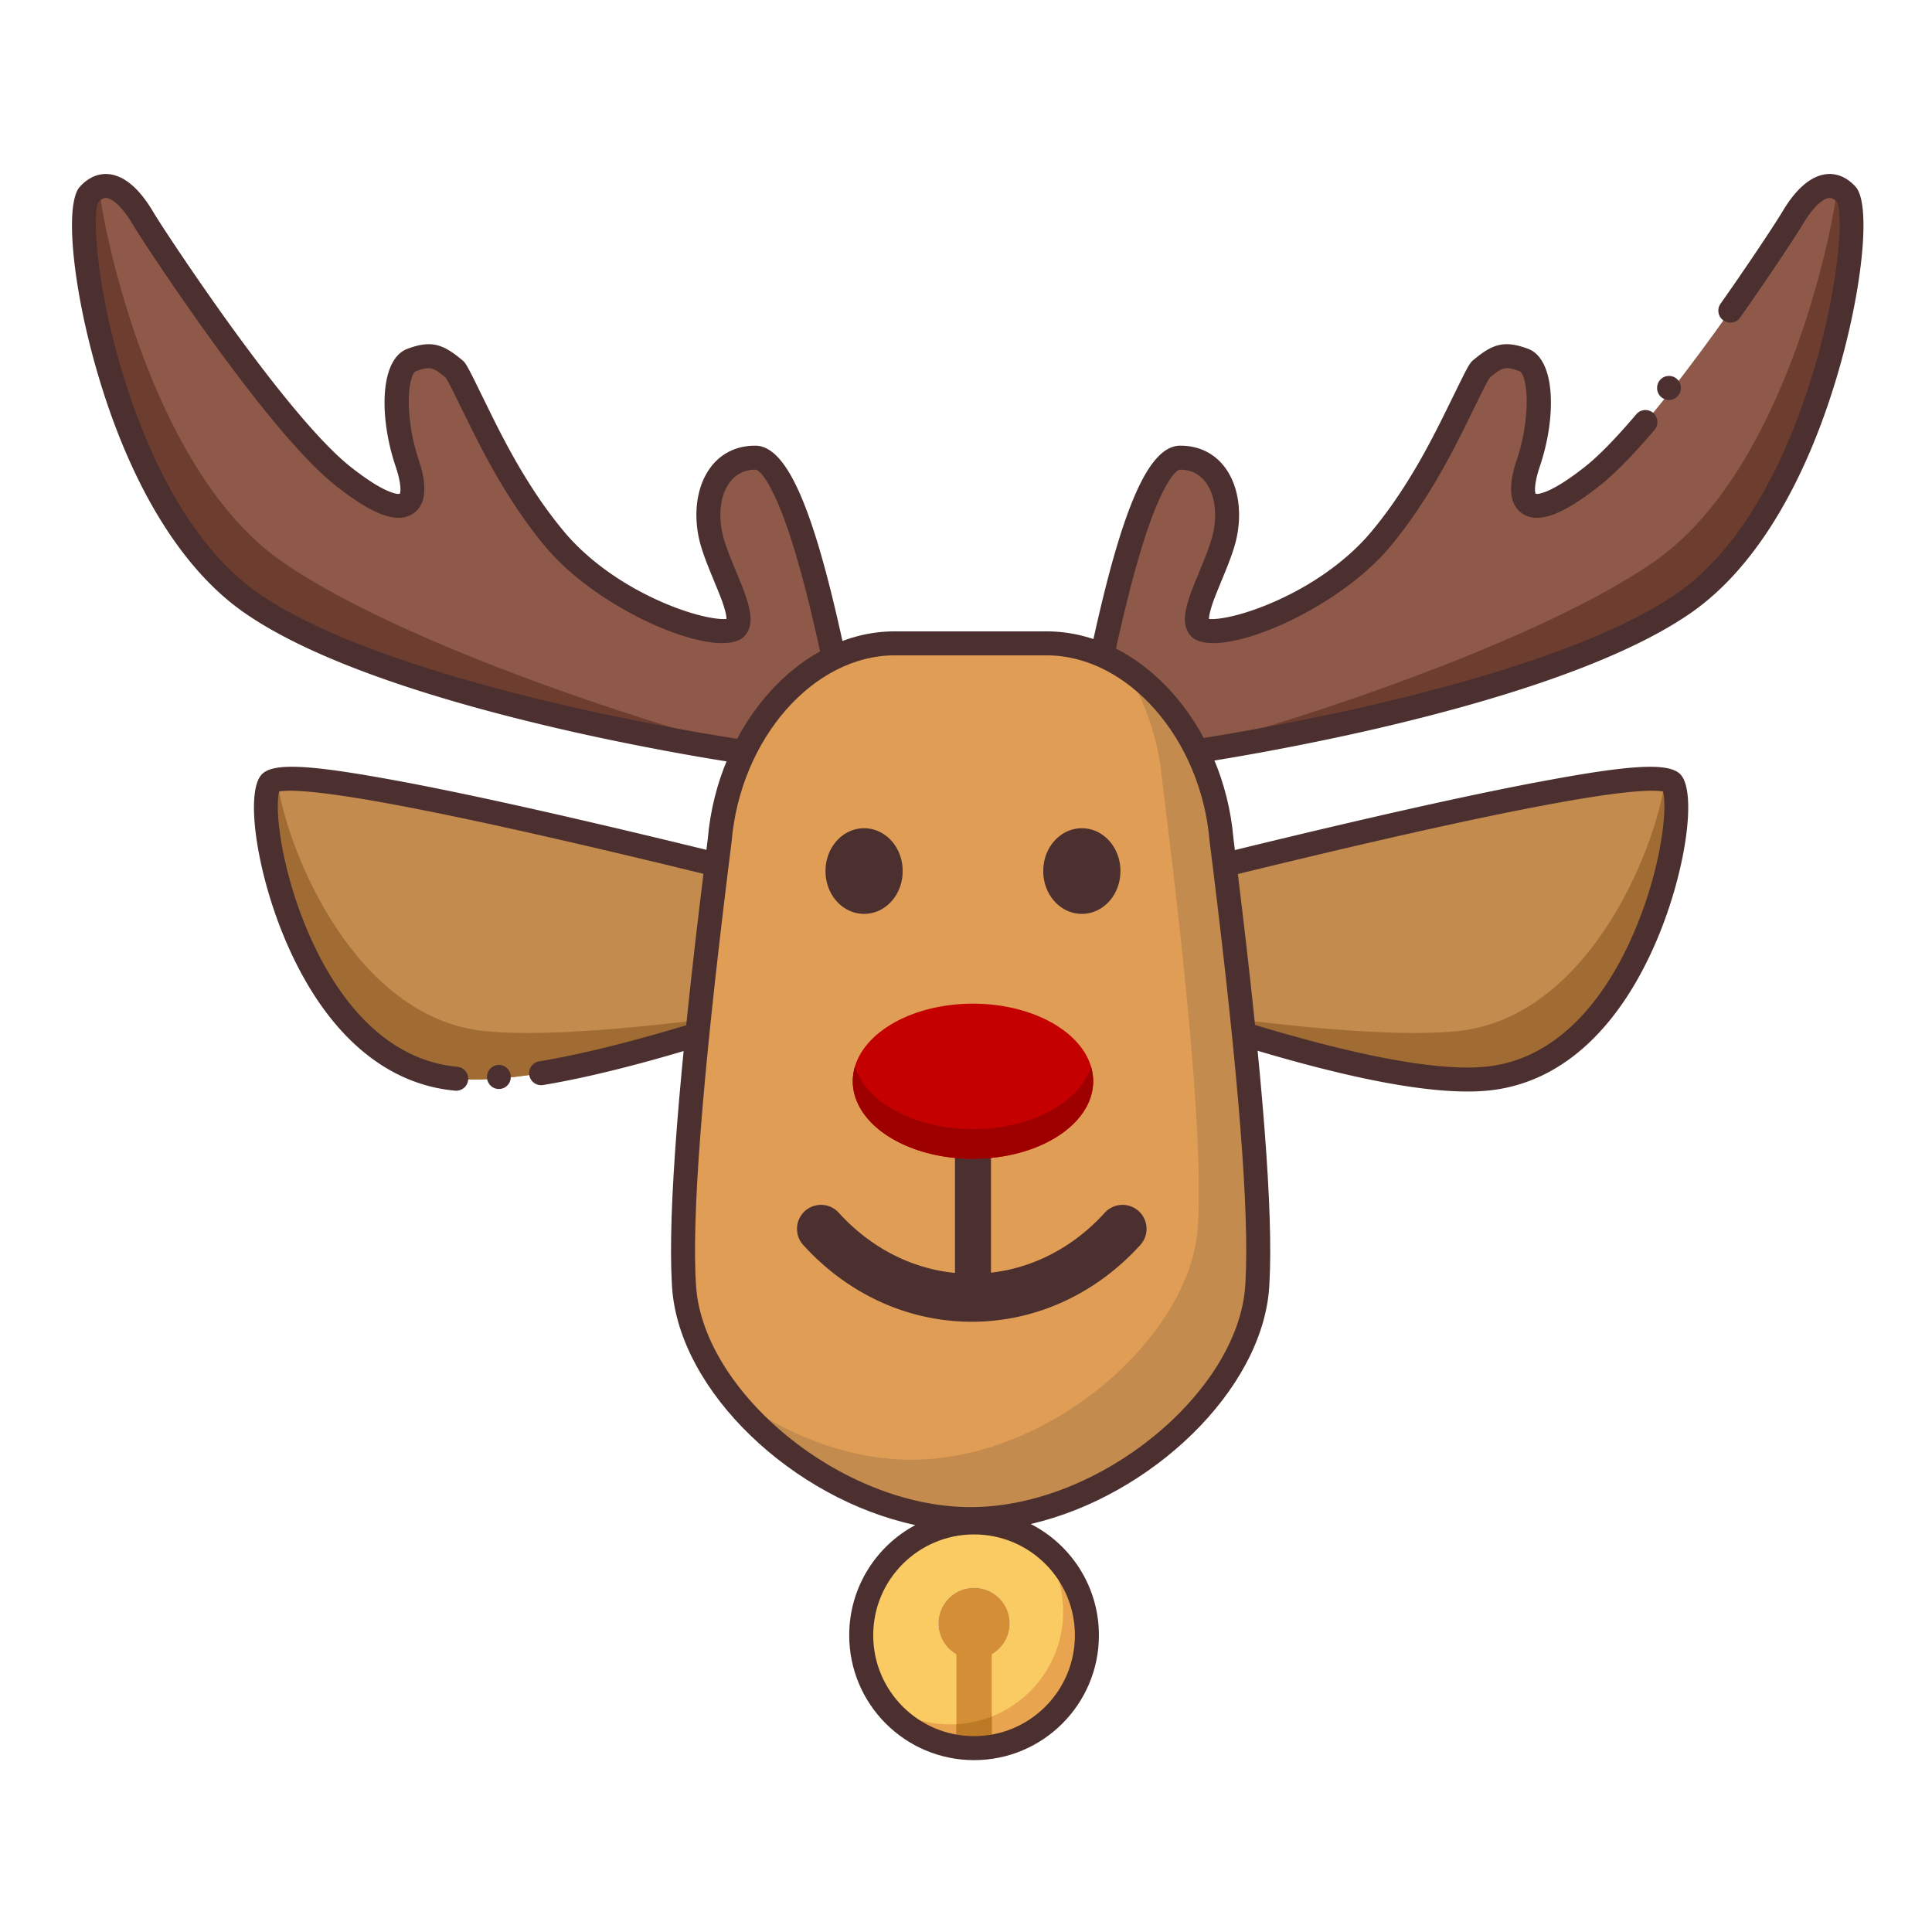 <?xml version="1.0" standalone="no"?><!DOCTYPE svg PUBLIC "-//W3C//DTD SVG 1.1//EN" "http://www.w3.org/Graphics/SVG/1.1/DTD/svg11.dtd"><svg t="1577080516827" class="icon" viewBox="0 0 1024 1024" version="1.1" xmlns="http://www.w3.org/2000/svg" p-id="1663" xmlns:xlink="http://www.w3.org/1999/xlink" width="200" height="200"><defs><style type="text/css"></style></defs><path d="M643.823 543.261l-2.894-82.836 18.375-4.5c144.149-35.115 219.734-48.815 226.759-41.094 10.971 12.065-13.738 147.793-97.204 156.783-28.154 3.034-76.501-6.417-145.036-28.357z" fill="#C48B4E" p-id="1664"></path><path d="M886.062 414.831c10.971 12.065-13.738 147.793-97.204 156.783-28.154 3.034-76.501-6.417-145.036-28.357l-0.159-4.573c60.677 7.925 103.828 10.507 129.453 7.747 67.721-7.295 104.022-94.183 109.45-133.152 1.708 0.35 2.872 0.868 3.495 1.552z" fill="#A16C33" p-id="1665"></path><path d="M890.766 410.554c8.659 9.518 2.776 50.768-12.021 86.267-19.144 45.937-49.394 76.829-89.202 81.115-28.592 3.082-75.973-5.972-142.683-27.041l-9.238-2.945-3.228-92.468 25.091-6.15c66.185-16.104 117.855-27.677 155.031-34.711l5.336-0.995 8.383-1.52c38.273-6.774 56.892-7.753 62.531-1.555z m-9.292 8.997a15.118 15.118 0 0 0-1.663-0.258l-1.202-0.102c-2.321-0.149-5.381-0.108-9.136 0.134l-2.337 0.172-2.315 0.2c-9.531 0.89-22.293 2.767-38.235 5.632l-7.925 1.456-5.622 1.069c-36.32 6.99-85.984 18.143-148.97 33.455l-16.6 4.058 2.554 73.191 7.473 2.337c59.933 18.546 102.972 26.707 128.661 24.589l2.023-0.191c34.282-3.695 61.281-31.267 78.826-73.365 6.891-16.537 11.741-34.272 13.938-49.674 0.97-6.793 1.358-12.775 1.164-17.316a35.713 35.713 0 0 0-0.518-4.834l-0.114-0.553z" fill="#4C3030" p-id="1666"></path><path d="M388.468 460.425c-156.106-38.438-237.816-53.636-245.13-45.593-10.971 12.065 13.738 147.793 97.2 156.783 28.157 3.034 76.501-6.417 145.039-28.357l2.894-82.833z" fill="#C48B4E" p-id="1667"></path><path d="M143.338 414.831c-10.971 12.065 13.738 147.793 97.2 156.783 28.157 3.034 76.501-6.417 145.039-28.357l0.159-4.573c-60.677 7.925-103.831 10.507-129.456 7.747-67.721-7.295-104.022-94.183-109.45-133.152-1.708 0.35-2.868 0.868-3.492 1.552z" fill="#A16C33" p-id="1668"></path><path d="M149.803 419.271c2.608-0.254 6.363-0.219 11.197 0.13l2.223 0.178 2.458 0.226c8.866 0.875 20.388 2.56 34.536 5.063l3.943 0.706c37.643 6.821 92.465 19.001 164.428 36.53l13.344 3.269-2.557 73.184c-37.541 11.878-68.77 19.873-93.645 23.988a6.36 6.36 0 0 0 2.077 12.549c25.839-4.274 58.063-12.552 96.72-24.824l7.251-2.318 3.228-92.472-23.399-5.734-16.355-3.962-12.647-3.034c-58.107-13.872-103.488-23.768-136.176-29.693l-6.694-1.193-6.583-1.126c-32.933-5.502-49.241-5.988-54.52-0.184-8.659 9.521-2.773 50.768 12.021 86.27 19.144 45.934 49.397 76.825 89.206 81.115l1.431 0.143a6.36 6.36 0 0 0 1.164-12.666l-1.231-0.124c-34.282-3.692-61.281-31.264-78.826-73.365-6.895-16.533-11.744-34.272-13.942-49.674-0.97-6.793-1.358-12.771-1.161-17.316 0.095-2.166 0.334-3.845 0.518-4.834l0.111-0.553c0.477-0.105 1.11-0.204 1.879-0.28z" fill="#4C3030" p-id="1669"></path><path d="M264.424 570.81m-6.297 0a6.297 6.297 0 1 0 12.593 0 6.297 6.297 0 1 0-12.593 0Z" fill="#4C3030" p-id="1670"></path><path d="M579.234 371.508c16.966-85.956 32.412-128.932 46.334-128.932 20.884 0 27.104 21.863 23.994 39.418-3.11 17.551-20.063 43.453-13.729 50.768 6.335 7.314 64.048-8.796 95.938-46.926 31.89-38.13 47.724-85.682 54.301-91.031 6.576-5.349 10.66-8.001 21.533-4.001 10.876 4.001 9.445 34.011 2.439 54.612-7.009 20.601-1.892 35.204 33.798 7.095 35.694-28.109 100.438-127.164 106.48-137.311 6.042-10.145 17.519-23.93 28.459-11.967 10.94 11.967-11.184 163.878-85.743 216.077-74.561 52.199-266.987 81.548-282.669 81.548-10.453 0-20.83-9.785-31.133-29.353z" fill="#8F594A" p-id="1671"></path><path d="M610.889 400.842c18.686-1.011 192.595-51.893 266.409-103.57 74.558-52.199 97.916-197.244 96.135-197.953a10.58 10.58 0 0 0-0.563-0.21c1.965 0.658 3.947 1.978 5.912 4.125 10.94 11.967-11.184 163.878-85.743 216.077-74.561 52.199-266.987 81.548-282.669 81.548zM953.179 110.783c-0.353 0.506-0.7 1.011-1.034 1.514l0.08-0.118c0.226-0.34 0.458-0.684 0.696-1.024z m2.312-3.059a53.696 53.696 0 0 0-0.312 0.385z m3.943-4.236l-0.413 0.382a37.634 37.634 0 0 0 0.413-0.382z m1.568-1.336a26.605 26.605 0 0 0-0.188 0.149z m1.714-1.228l-0.477 0.318a21.997 21.997 0 0 0 0.477-0.318z m1.148-0.684a18.165 18.165 0 0 0-0.175 0.095z m0.487-0.254l-0.366 0.191c0.121-0.067 0.245-0.13 0.369-0.191z m0.461-0.223l-0.191 0.089c0.064-0.032 0.127-0.064 0.191-0.089z m1.876-0.716z m5.724-0.08l0.264 0.076a10.148 10.148 0 0 0-0.366-0.105l0.366 0.108a10.176 10.176 0 0 0-0.264-0.08z m-5.107-0.083l-0.258 0.064 0.258-0.064z m4.579-0.054l0.156 0.038a9.893 9.893 0 0 0-0.277-0.064l0.277 0.064a9.912 9.912 0 0 0-0.156-0.038z m-3.969-0.073l-0.404 0.08c0.134-0.032 0.27-0.057 0.404-0.08z m3.441-0.032l0.114 0.022-0.286-0.048 0.286 0.048a9.776 9.776 0 0 0-0.114-0.019z m-2.916-0.048l-0.375 0.054c0.127-0.022 0.251-0.038 0.375-0.054z m2.391-0.022l0.054 0.006a9.709 9.709 0 0 0-0.213-0.025l0.216 0.025-0.057-0.006z m-1.857-0.032l-0.299 0.025 0.299-0.029z m0.903-0.032l0.439 0.019a9.782 9.782 0 0 0-0.439-0.016z m-0.095 0c-0.172 0-0.347 0.003-0.518 0.013z m-18.222 14.606l0 0z" fill="#6D3D2F" p-id="1672"></path><path d="M585.916 370.51l1.034-5.142 1.539-7.511c7.162-34.492 14.031-61.036 20.575-79.586l0.464-1.31c6.78-18.868 13.039-28.023 16.041-28.023 13.76 0 20.846 14.371 17.729 31.948-0.7 3.972-2.242 8.694-4.897 15.379l-1.367 3.384-3.873 9.445-0.986 2.474a79.541 79.541 0 0 0-2.287 6.529l-0.407 1.399c-2.134 7.546-2.159 13.15 1.549 17.43 12.326 14.234 76.38-12.043 105.621-47.009a241.225 241.225 0 0 0 16.33-22.086c8.812-13.376 15.945-26.373 24.465-43.66l6.767-13.77c4.112-8.3 5.082-9.976 5.82-10.615l1.317-1.056 1.145-0.878c4.563-3.384 6.65-3.384 12.914-1.081 1.736 0.642 3.657 6.157 3.762 15.191 0.118 9.763-1.844 21.701-5.149 31.407-4.71 13.849-4.563 24.748 3.813 29.416 8.523 4.754 21.339-0.623 39.942-15.277 8.189-6.446 17.971-16.495 29.181-29.702a6.36 6.36 0 1 0-9.699-8.23c-10.704 12.616-19.962 22.121-27.349 27.941-8.189 6.449-14.842 10.676-19.85 12.778-3.562 1.495-5.54 1.654-6.03 1.383-0.731-0.41-0.827-5.425 1.749-13.35l0.286-0.862c8.939-26.281 8.57-57.172-6.265-62.629-11.601-4.271-17.761-2.878-26.923 4.379l-1.908 1.533c-1.685 1.393-2.506 2.576-7.139 11.925l-6.637 13.522c-8.831 18.044-15.98 31.197-24.834 44.636a228.594 228.594 0 0 1-15.465 20.925c-13.694 16.374-33.789 29.963-55.086 38.702-8.809 3.609-17.204 6.093-23.787 7.136-2.608 0.413-4.802 0.576-6.443 0.509l-0.789-0.051c0.01-1.049 0.245-2.493 0.716-4.296l0.426-1.52 0.382-1.266c0.757-2.385 1.733-4.916 3.943-10.31l3.428-8.364 1.104-2.773c2.617-6.704 4.204-11.725 5.037-16.422 4.312-24.328-6.805-46.885-30.256-46.885-18.963 0-34.282 42.102-52.033 131.339l-0.976 4.929 1.049 1.988c11.296 21.447 23.279 32.746 36.762 32.746l0.868-0.013 1.018-0.041c15.637-0.795 71.108-10.176 118.816-21.313l5.734-1.352c70.37-16.782 126.966-36.937 159.881-59.977 34.174-23.927 60.219-69.196 76.695-124.216l0.693-2.334c13.172-44.945 17.742-89.902 9.4-99.029-7.184-7.855-16.06-8.618-24.207-3.365-5.056 3.263-9.629 8.615-13.662 15.131l-1.555 2.563-1.078 1.733c-5.67 9.003-18.588 28.322-30.997 45.902a6.36 6.36 0 1 0 10.389 7.337l5.769-8.237 6.271-9.105c8.771-12.829 16.495-24.538 20.216-30.539l1.167-1.908c3.295-5.54 6.996-10.008 10.374-12.186 3.117-2.01 5.095-1.838 7.925 1.256-0.172-0.188-0.07 0.076 0.089 0.703l0.073 0.293c0.324 1.371 0.566 3.282 0.693 5.642 0.28 5.107 0.019 11.941-0.789 19.898-1.797 17.685-6.064 39.1-12.288 60.333-15.7 53.563-40.664 97.433-72.475 119.703-31.677 22.178-88.185 42.143-158.434 58.715l-7.492 1.74-6.348 1.431c-46.239 10.291-96.374 18.515-106.747 18.515-7.143 0-15.535-7.655-24.455-23.988z" fill="#4C3030" p-id="1673"></path><path d="M447.014 371.508l-1.523-7.62c-16.368-80.874-31.305-121.312-44.808-121.312-20.884 0-27.104 21.863-23.994 39.418 3.11 17.551 20.06 43.453 13.725 50.768-6.335 7.314-64.048-8.796-95.938-46.926-31.887-38.13-47.724-85.682-54.301-91.031l-1.135-0.916c-5.947-4.722-10.16-6.85-20.397-3.085-10.704 3.94-9.486 33.092-2.757 53.655l0.318 0.954c7.009 20.604 1.892 35.207-33.798 7.098-35.331-27.826-99.147-125.192-106.28-136.981l-0.792-1.307C69.158 104.206 58.06 91.648 47.47 103.233c-10.94 11.967 11.184 163.878 85.743 216.077s266.984 81.548 282.665 81.548c10.453 0 20.833-9.785 31.137-29.353z" fill="#8F594A" p-id="1674"></path><path d="M415.359 400.842c-18.686-1.011-192.595-51.893-266.405-103.57C74.396 245.073 51.038 100.028 52.816 99.318c0.188-0.076 0.375-0.146 0.566-0.21-1.965 0.658-3.95 1.978-5.915 4.125C36.533 115.2 58.657 267.111 133.215 319.31s266.984 81.548 282.665 81.548zM73.07 110.783c0.356 0.506 0.7 1.011 1.034 1.514l-0.076-0.118a65.39 65.39 0 0 0-0.7-1.024z m-2.309-3.059a53.69 53.69 0 0 1 0.312 0.385zM66.814 103.488l0.413 0.382a37.634 37.634 0 0 1-0.413-0.382z m-1.565-1.336a26.605 26.605 0 0 1 0.184 0.149z m-1.717-1.228l0.48 0.318a22.01 22.01 0 0 1-0.477-0.318z m-1.145-0.684a18.168 18.168 0 0 1 0.172 0.095z m-0.49-0.254l0.369 0.191a16.464 16.464 0 0 0-0.369-0.191z m-0.458-0.223l0.188 0.089-0.188-0.089z m-1.876-0.716a12.902 12.902 0 0 1-0.003 0z m-5.724-0.08l-0.264 0.076c0.121-0.038 0.242-0.073 0.366-0.105l-0.369 0.108a10.176 10.176 0 0 1 0.264-0.08z m5.104-0.083l0.261 0.064a11.681 11.681 0 0 0-0.261-0.064z m-4.579-0.054l-0.153 0.038 0.273-0.064-0.273 0.064 0.156-0.038z m3.972-0.073l0.401 0.08a11.137 11.137 0 0 0-0.404-0.08z m-3.444-0.032l-0.114 0.022 0.286-0.048-0.286 0.048 0.114-0.019z m2.919-0.048l0.372 0.054a10.685 10.685 0 0 0-0.372-0.054z m-2.395-0.022l-0.054 0.006 0.216-0.025-0.219 0.025 0.057-0.006z m1.857-0.032l0.302 0.025a10.294 10.294 0 0 0-0.299-0.029z m-0.9-0.032l-0.442 0.019c0.149-0.01 0.296-0.016 0.442-0.016z m0.092 0c0.172 0 0.347 0.003 0.522 0.013z m18.222 14.606l0 0z" fill="#6D3D2F" p-id="1675"></path><path d="M384.258 328.106c-1.638 0.064-3.835-0.099-6.44-0.509-6.583-1.046-14.978-3.53-23.787-7.143-21.297-8.736-41.392-22.324-55.086-38.702a228.594 228.594 0 0 1-15.465-20.925c-8.857-13.436-16.002-26.586-24.834-44.633l-6.809-13.872c-4.376-8.809-5.263-10.138-6.85-11.477L242.961 189.217c-9.165-7.257-15.325-8.65-26.926-4.379-14.625 5.381-15.188 35.484-6.634 61.516l0.658 1.972c2.573 7.928 2.48 12.943 1.749 13.353-0.493 0.273-2.465 0.114-6.03-1.383-5.009-2.099-11.662-6.328-19.85-12.778-14.613-11.509-35.846-36.734-60.448-70.417l-2.697-3.708C106.747 151.247 88.948 124.817 82.273 114.068l-2.045-3.358c-4.032-6.519-8.599-11.868-13.659-15.131C58.419 90.328 49.543 91.088 42.359 98.943 34.209 107.863 38.384 151.024 50.888 194.945l0.875 3.027c16.438 56.075 42.731 102.286 77.388 126.547 32.914 23.043 89.511 43.199 159.878 59.977l5.737 1.355 6.624 1.526c47.212 10.707 99.741 19.44 113.209 19.828l0.865 0.013c13.213 0 24.989-10.851 36.088-31.471l1.724-3.266-2.045-10.272-1.552-7.581c-16.657-80.384-31.388-118.412-49.41-118.412-23.447 0-34.568 22.553-30.256 46.885 0.83 4.697 2.42 9.718 5.037 16.422l1.1 2.776 4.481 10.933c1.813 4.487 2.566 6.576 3.276 9l0.426 1.523c0.404 1.546 0.633 2.827 0.696 3.823l0.016 0.474-0.789 0.054z m55.662 42.404c-8.92 16.333-17.309 23.988-24.455 23.988l-0.776-0.013c-12.457-0.382-65.479-9.226-112.316-19.933l-7.496-1.74-5.591-1.336c-67.651-16.301-122.009-35.792-152.837-57.379-31.814-22.27-56.778-66.14-72.478-119.7-6.227-21.237-10.494-42.652-12.288-60.336-0.811-7.957-1.072-14.791-0.792-19.898 0.13-2.36 0.372-4.271 0.696-5.642l0.229-0.89c0.041-0.172 0.032-0.213-0.064-0.105 2.827-3.094 4.805-3.266 7.922-1.256 3.167 2.042 6.615 6.096 9.75 11.159l1.962 3.221 1.816 2.884c7.868 12.358 24.322 36.667 39.281 57.315l2.767 3.807 4.102 5.581c23.511 31.779 43.759 55.503 58.705 67.269l2.162 1.682c17.44 13.376 29.591 18.162 37.78 13.595 7.998-4.459 8.497-14.587 4.427-27.546l-1.215-3.714c-2.935-9.346-4.656-20.41-4.548-29.562 0.108-9.035 2.029-14.549 3.762-15.188l1.428-0.509c5.638-1.93 7.632-1.469 12.635 2.465l1.263 1.011c0.652 0.531 1.437 1.79 4.471 7.849l8.167 16.581c8.523 17.287 15.653 30.284 24.465 43.66a241.225 241.225 0 0 0 16.33 22.086c29.244 34.965 93.295 61.243 105.625 47.009 3.708-4.28 3.683-9.884 1.549-17.427l-0.366-1.266c-0.731-2.455-1.488-4.579-3.047-8.472l-3.466-8.478-2.042-5.018-0.944-2.417c-2.083-5.438-3.339-9.486-3.956-12.962-3.113-17.577 3.972-31.948 17.732-31.948 2.872 0 8.72 8.376 15.156 25.619l0.884 2.404 0.935 2.649c6.713 19.38 13.77 47.142 21.129 83.224l1.546 7.677z" fill="#4C3030" p-id="1676"></path><path d="M474.099 340.998h80.715c46.36 0 87.794 46.729 92.65 104.372l1.765 14.142c13.783 111.581 19.621 185.815 17.096 222.704-4.048 57.646-77.9 122.944-151.87 122.944-73.967 0-147.819-65.297-151.867-122.944l-0.146-2.353c-2.22-39.246 4.261-117.41 19.008-234.49 4.856-57.646 46.29-104.375 92.65-104.375z" fill="#E09D55" p-id="1677"></path><path d="M385.994 737.98c27.476 21.275 62.216 35.697 96.981 35.697 73.97 0 147.819-65.294 151.867-122.937 2.63-38.432-3.81-117.378-18.858-236.849-1.908-22.63-9.451-43.574-20.715-60.677 27.931 17.561 48.834 52.243 52.195 92.16 15.048 119.468 21.488 198.417 18.858 236.846-4.045 57.643-77.897 122.94-151.867 122.94-49.556 0-99.061-29.311-127.558-65.994z" fill="#C48B4E" p-id="1678"></path><path d="M437.55 461.681a22.544 20.439 90 1 0 40.877 0 22.544 20.439 90 1 0-40.877 0Z" fill="#4C3030" p-id="1679"></path><path d="M552.963 461.681a22.544 20.439 90 1 0 40.877 0 22.544 20.439 90 1 0-40.877 0Z" fill="#4C3030" p-id="1680"></path><path d="M425.723 659.866c23.409 25.823 55.271 40.69 89.333 40.69 34.065 0 65.924-14.867 89.336-40.69a12.72 12.72 0 0 0-18.849-17.087c-18.705 20.629-43.79 32.336-70.487 32.336s-51.782-11.703-70.484-32.336a12.72 12.72 0 0 0-18.849 17.087z" fill="#4C3030" p-id="1681"></path><path d="M506.155 614.19v71.613a9.54 9.54 0 0 0 19.081 0v-71.616a9.54 9.54 0 1 0-19.081 0z" fill="#4C3030" p-id="1682"></path><path d="M451.978 573.077a63.717 41.113 0 1 0 127.434 0 63.717 41.113 0 1 0-127.434 0Z" fill="#C40000" p-id="1683"></path><path d="M578.248 565.21c0.763 2.547 1.167 5.177 1.167 7.868 0 22.706-28.526 41.113-63.72 41.113-35.191 0-63.717-18.407-63.717-41.113 0-2.69 0.401-5.32 1.164-7.868 5.692 18.941 31.537 33.239 62.553 33.239 30.688 0 56.314-13.999 62.362-32.638z" fill="#9E0000" p-id="1684"></path><path d="M518.163 926.516a60.918 60.918 0 0 1-3.775 0l1.886 0.032z m-5.565-0.08l1.733 0.08a60.55 60.55 0 0 1-1.736-0.08z m7.346 0c-0.572 0.032-1.154 0.064-1.736 0.08z m-9.222-0.143l1.622 0.127c-0.541-0.035-1.084-0.08-1.622-0.127z m11.108 0a60.232 60.232 0 0 1-1.622 0.127z m2.019-0.223a59.945 59.945 0 0 1-1.654 0.184z m-15.15 0l1.635 0.184a59.955 59.955 0 0 1-1.638-0.184z m-1.65-0.232l1.577 0.223a59.774 59.774 0 0 1-1.577-0.223z m18.445 0c-0.522 0.083-1.049 0.159-1.574 0.223z m-9.222-118.921c33.035 0 59.818 26.78 59.818 59.815 0 29.82-21.825 54.542-50.373 59.071v-49.006a18.89 18.89 0 1 0-18.89 0v49.006c-28.545-4.528-50.367-29.251-50.367-59.071 0-33.035 26.777-59.815 59.815-59.815z" fill="#FACB62" p-id="1685"></path><path d="M514.719 926.529l1.555 0.019 1.476-0.019a60.969 60.969 0 0 1-3.031 0z m3.482-0.013l0.172-0.006 0.111-0.006 0.216-0.006-0.499 0.019z m0.232-0.01h-0.06l-0.019 0.003 0.08-0.003z m0.35-0.013l-0.283 0.01h-0.076 0.076l1.285-0.057c-0.331 0.019-0.668 0.032-1.002 0.048z m-5.81-0.038c0.245 0.016 0.493 0.025 0.741 0.038z m6.494 0.006h0.016z m-7.6-0.076l0.948 0.064-0.948-0.064z m8.373 0.032l0.305-0.022z m-9.413-0.114l0.646 0.054a60.286 60.286 0 0 1-0.642-0.054z m11.824-0.095l-0.499 0.054c0.56-0.054 1.113-0.118 1.666-0.188l-1.666 0.188 0.499-0.051z m-13.153-0.041l0.426 0.048z m-1.024-0.124l0.531 0.067a59.748 59.748 0 0 1-0.531-0.064v-0.003z m43.361-107.39l-0.025-0.038c14.727 10.895 24.277 28.389 24.277 48.115 0 30.453-22.754 55.589-52.189 59.335l1.822-0.261v-16.041l-0.293 0.114c22.283-8.701 38.066-30.377 38.066-55.738 0-13.287-4.328-25.559-11.658-35.487l-0.025-0.038z m-44.627 107.212l0.512 0.076a59.7 59.7 0 0 1-0.509-0.076z m-39.052-23.597a59.561 59.561 0 0 0 38.699 11.604h-0.022l-0.003 11.932a59.793 59.793 0 0 1-38.677-23.536z m40.512 11.48c-0.611 0.051-1.221 0.095-1.835 0.127l1.52-0.102z m1.724-0.165l-0.324 0.032z m1.533-0.191l-0.461 0.064v-0.003z m1.511-0.229l-0.099 0.016z m3.263-0.63l-0.261 0.057z m3.196-0.801l-0.452 0.124z m2.926-0.903l-0.175 0.057z m1.59-0.563l-0.219 0.08z" fill="#E8A44E" p-id="1686"></path><path d="M516.274 841.547a18.89 18.89 0 0 1 9.445 35.252v49.006a60.257 60.257 0 0 1-18.89 0v-49.006a18.89 18.89 0 0 1 9.445-35.248z" fill="#D38E36" p-id="1687"></path><path d="M525.719 909.764v16.041c-1.864 0.296-3.753 0.509-5.67 0.626l0.102-0.006c-0.598 0.038-1.196 0.064-1.797 0.086l1.695-0.08c-0.712 0.045-1.431 0.076-2.153 0.095l-1.622 0.022-1.65-0.022a60.747 60.747 0 0 1-4.153-0.254 59.844 59.844 0 0 1-3.536-0.448l-0.105-0.019v-11.932a59.532 59.532 0 0 0 18.89-4.109z" fill="#BC7A27" p-id="1688"></path><path d="M554.814 334.638c49.96 0 93.874 49.483 98.959 109.937l2.178 17.503c13.388 108.891 18.992 180.796 16.864 218.22l-0.146 2.366c-3.807 54.17-62.432 110.287-126.362 125.093 21.453 10.94 36.139 33.242 36.139 58.975 0 36.546-29.626 66.175-66.172 66.175-36.549 0-66.175-29.629-66.175-66.178 0-25.292 14.193-47.273 35.045-58.409-64.903-13.884-125.042-70.77-128.9-125.669l-0.143-2.267c-2.162-37.748 3.568-110.71 17.227-221.241l1.784-14.304c5.114-60.715 49.025-110.201 98.988-110.201h80.715z m-38.543 478.64c-29.521 0-53.452 23.934-53.452 53.455 0 29.521 23.93 53.455 53.455 53.455 29.521 0 53.452-23.934 53.452-53.458 0-29.518-23.93-53.452-53.452-53.452z m38.543-465.92h-80.715c-42.728 0-81.71 43.933-86.34 98.806l-1.775 14.234c-13.865 112.239-19.513 185.401-17.052 221.375 3.943 56.12 76.975 117.025 145.522 117.025s141.582-60.906 145.522-117.016l0.14-2.204c2.093-36.721-3.603-109.193-17.214-219.409l-1.781-14.266c-4.598-54.612-43.58-98.546-86.309-98.546z" fill="#4C3030" p-id="1689"></path><path d="M884.602 205.63m-6.297 0a6.297 6.297 0 1 0 12.593 0 6.297 6.297 0 1 0-12.593 0Z" fill="#4C3030" p-id="1690"></path></svg>